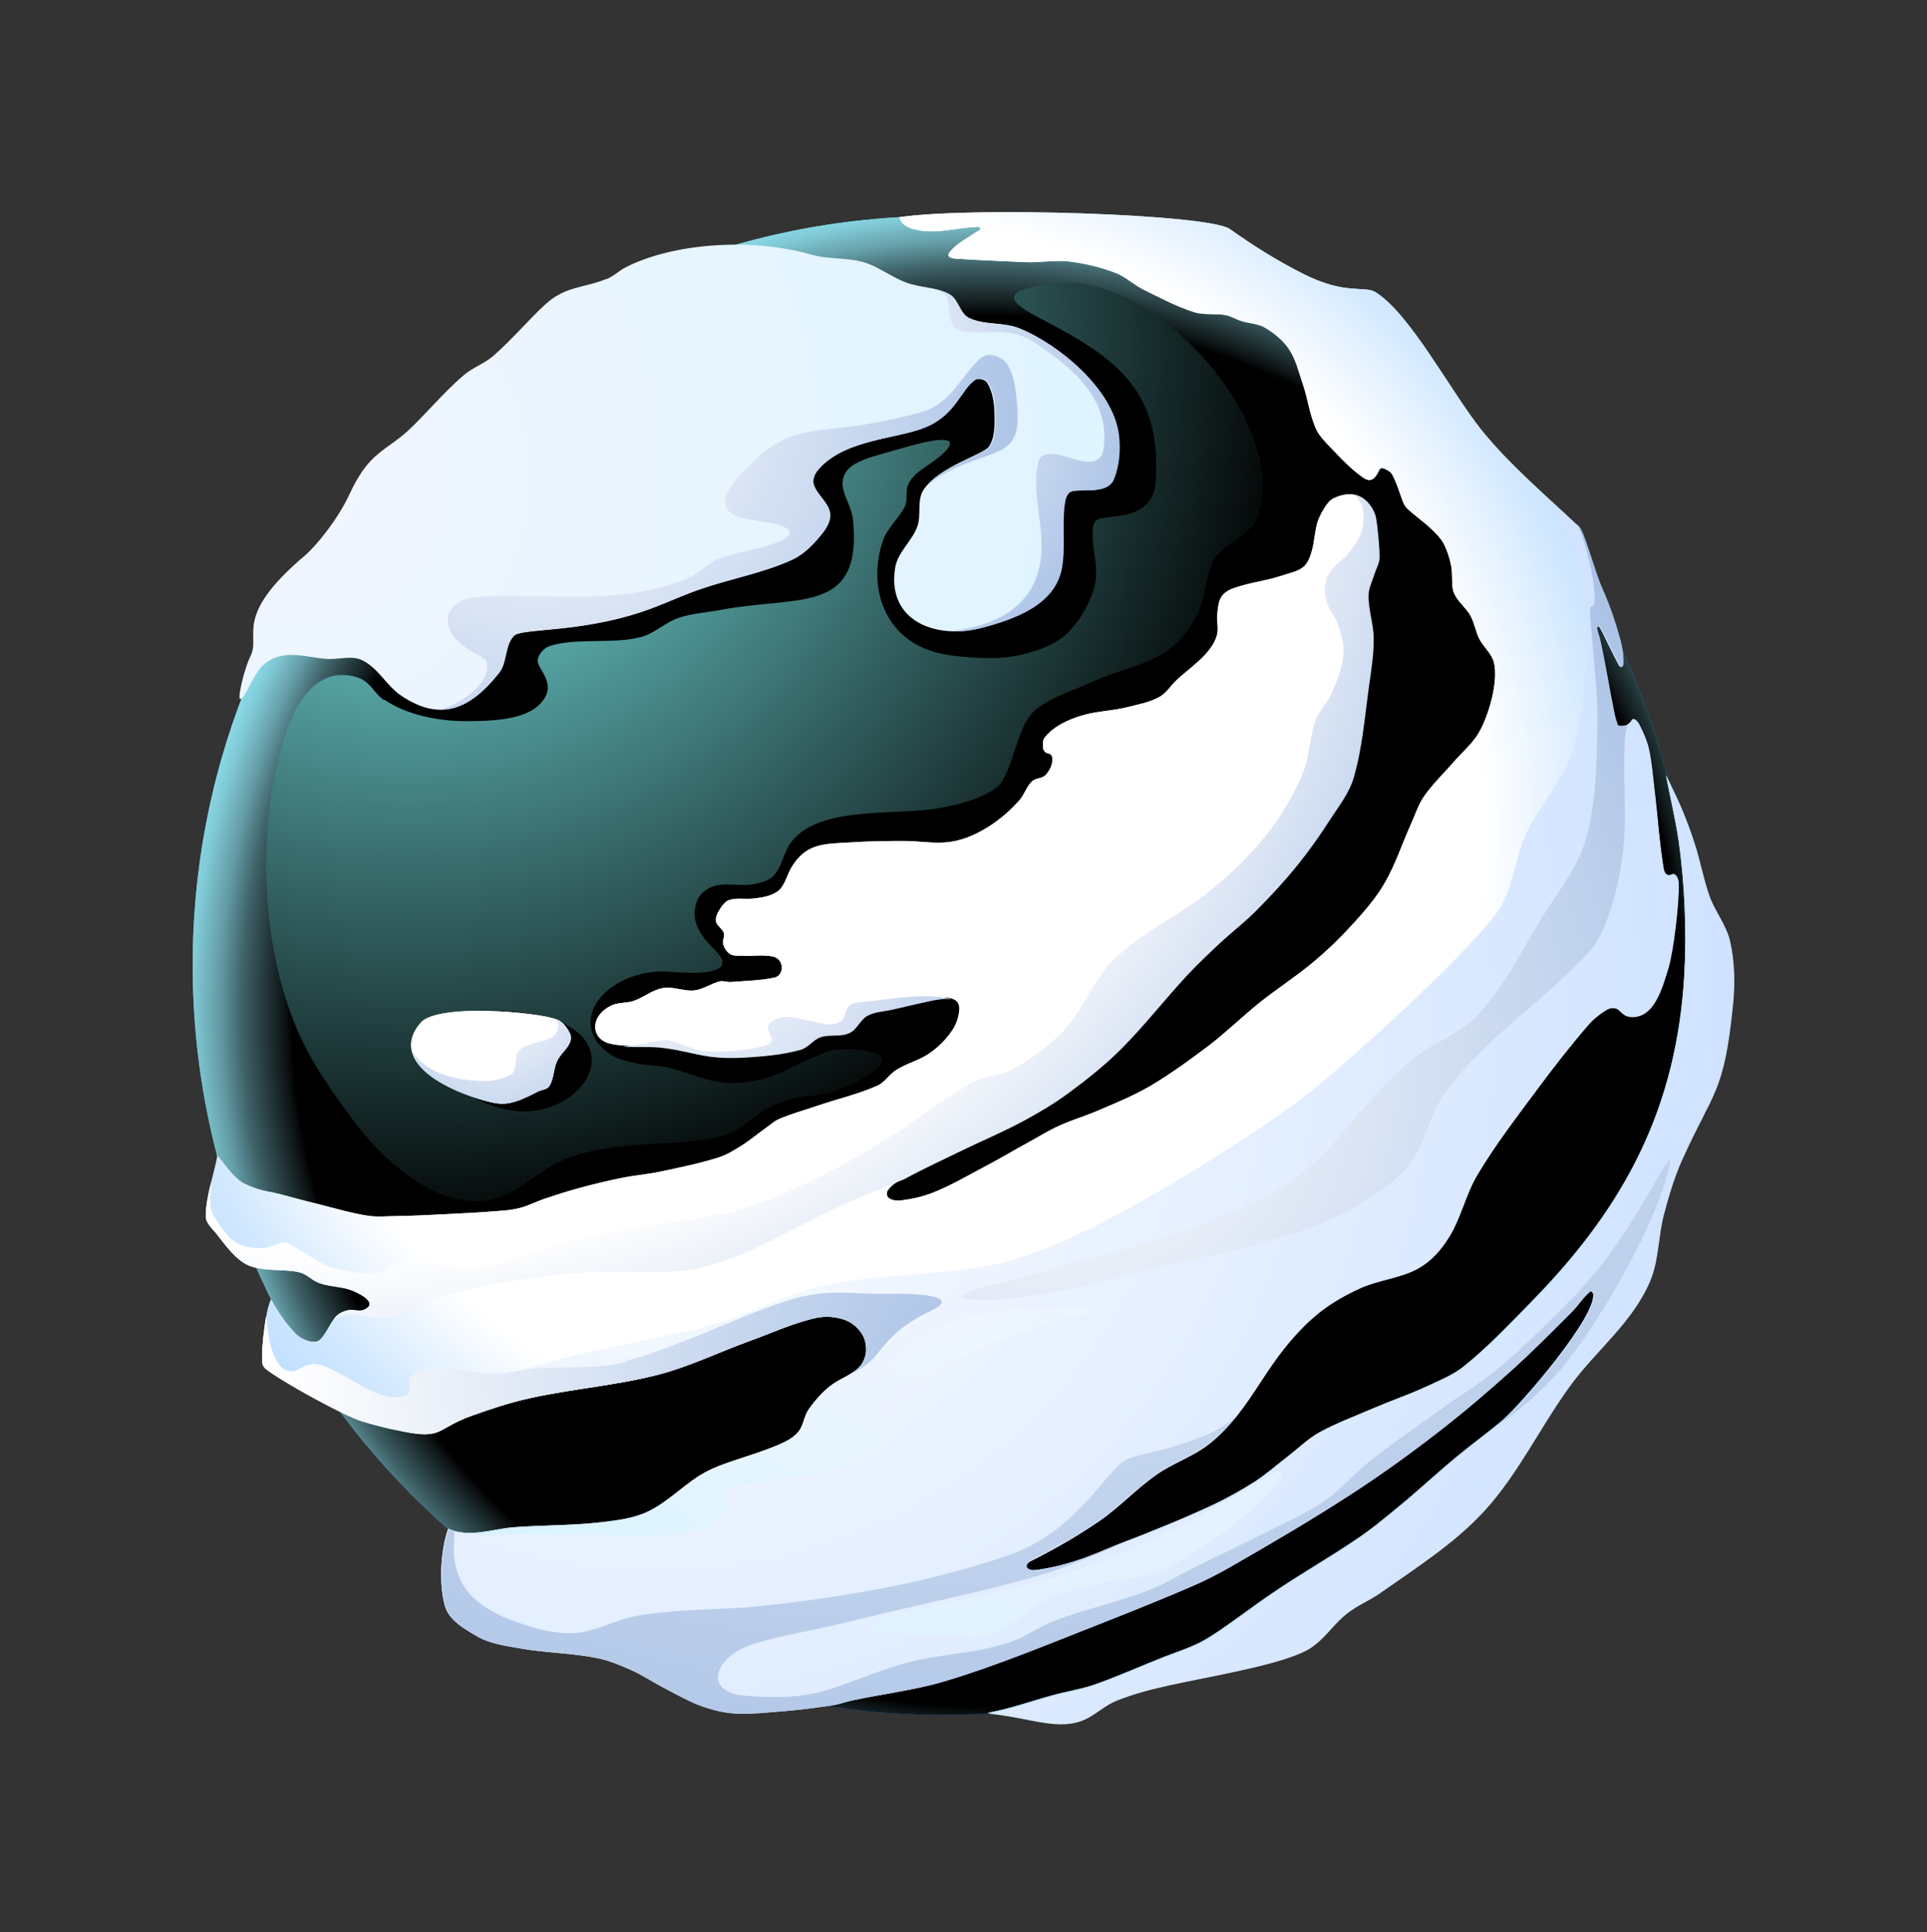<svg width="400" height="401" viewBox="0 0 400 401" fill="none" xmlns="http://www.w3.org/2000/svg">
    <rect x="0" y="0" width="400" height="401" fill="#333333" stroke="none"/>
    <path
        d="M271.132 269.897C310.184 230.844 310.184 167.528 271.132 128.475C232.08 89.423 168.763 89.423 129.711 128.475C90.658 167.528 90.658 230.844 129.711 269.897C168.763 308.949 232.08 308.949 271.132 269.897Z"
        fill="url(#paint0_radial_360_2238)" style="mix-blend-mode:screen" />
    <path fill-rule="evenodd" clip-rule="evenodd"
        d="M195.545 44.826C281.47 44.826 351.09 114.446 351.09 200.371C351.09 286.295 281.47 355.916 195.545 355.916C109.62 355.916 40 286.247 40 200.322C40 114.398 109.669 44.826 195.545 44.826Z"
        fill="url(#paint1_radial_360_2238)" />
    <path style="mix-blend-mode:screen" fill-rule="evenodd" clip-rule="evenodd"
        d="M195.545 44.826C281.47 44.826 351.09 114.446 351.09 200.371C351.09 286.295 281.47 355.916 195.545 355.916C109.62 355.916 40 286.247 40 200.322C40 114.398 109.669 44.826 195.545 44.826Z"
        fill="url(#paint2_radial_360_2238)" />
    <path style="mix-blend-mode:screen" fill-rule="evenodd" clip-rule="evenodd"
        d="M79.721 145.313C76.866 143.33 76.915 140.233 71.061 140.088C65.497 139.992 61.578 145.555 59.546 151.506C53.111 170.23 53.934 195.678 61.723 213.773C64.674 220.643 69.077 226.787 73.528 232.786C79.624 241.011 92.058 252.429 103.524 248.51C108.411 246.817 112.184 242.801 116.926 240.721C120.264 239.269 123.893 238.64 127.424 238.108C132.408 237.382 137.536 237.431 142.568 236.947C156.792 235.689 152.824 232.254 162.597 228.577C165.839 227.368 169.516 227.61 172.854 226.545C175.467 225.723 178.031 224.562 180.353 223.062C188.433 217.837 176.58 217.498 173.29 217.885C171.548 218.078 170 218.949 168.403 219.627C165.21 220.933 162.21 222.868 158.872 223.787C156.018 224.562 153.018 224.997 150.067 224.658C146.003 224.223 142.229 222.288 138.262 221.465C135.939 220.981 134.682 221.272 132.359 220.739C130.279 220.256 128.053 219.869 126.312 218.562C116.974 211.692 126.65 200.758 138.988 201.677C143.293 202.016 147.454 202.161 149.486 200.806C150.018 200.468 150.115 199.5 149.776 198.92C149.438 198.291 148.954 197.758 148.422 197.226C145.761 194.517 143.148 191.421 144.6 187.211C145.084 185.857 146.051 184.744 147.744 184.067C150.502 183.002 153.647 184.067 156.55 183.486C158.05 183.196 159.743 182.76 160.711 181.599C162.404 179.712 162.646 176.858 164.194 174.826C170.193 166.94 186.111 169.456 195.497 167.617C199.512 166.843 203.77 165.779 207.011 163.311C210.011 161.037 211.075 150.829 214.51 147.732C217.8 144.733 222.3 143.523 226.315 141.685C235.895 137.331 243.007 138.105 248.522 127.558C250.361 123.977 250.119 119.575 252.006 116.043C253.409 113.382 259.65 110.721 260.811 107.963C268.697 89.337 240.104 55.809 218.429 58.808C205.85 60.55 210.446 63.211 217.171 66.743C232.218 74.58 241.12 81.547 239.91 99.884C239.378 108.302 229.992 106.754 227.815 107.818C227.041 108.205 226.847 109.27 226.799 110.14C226.654 113.914 228.154 117.833 227.234 121.51C226.315 125.187 224.283 128.67 221.622 131.331C219.348 133.605 216.058 134.815 212.962 135.637C209.721 136.556 206.237 136.702 202.85 136.508C198.835 136.266 194.626 135.976 191.045 134.186C182.821 130.219 180.402 120.688 183.256 112.269C184.127 109.657 186.401 107.77 187.707 105.351C189.159 102.787 186.207 100.706 192.255 96.787C197.093 93.642 202.56 88.417 186.401 93.255C179.918 95.191 172.854 96.11 175.467 102.932C176.096 104.528 176.87 106.125 177.063 107.818C179.047 127.606 165.839 123.542 149.825 126.542C146.777 127.122 143.68 127.267 140.729 128.283C138.068 129.203 135.94 131.38 133.23 132.154C127.715 133.75 119.683 132.299 114.216 134.041C112.959 134.428 111.749 135.734 111.604 137.089C111.459 138.879 116.345 142.265 111.701 146.475C108.459 149.426 101.879 149.619 97.525 149.668C91.187 149.764 84.414 148.41 79.721 145.168V145.313ZM98.154 209.757C138.262 208.305 121.861 236.657 102.315 229.496C99.218 228.384 96.219 226.835 93.654 224.755C87.075 219.385 91.477 209.999 98.106 209.757H98.154Z"
        fill="url(#paint3_radial_360_2238)" />
    <path fill-rule="evenodd" clip-rule="evenodd"
        d="M45.129 239.995C44.306 244.156 42.806 248.22 42.709 252.429C42.709 253.832 44.016 254.945 44.887 256.009C46.58 258.138 48.176 260.46 50.45 262.008C53.595 264.185 58.917 263.218 62.255 264.089C63.755 264.476 64.868 265.83 66.368 266.314C68.4 267.04 70.625 266.992 72.657 267.669C73.576 267.959 79.044 270.281 75.609 271.83C74.544 272.313 73.286 271.685 72.125 271.975C71.303 272.168 70.432 272.555 69.803 273.184C68.496 274.587 67.868 276.523 66.561 277.926C65.352 279.232 62.546 277.974 61.53 276.958C59.449 274.829 57.756 272.41 56.256 269.653C55.482 271.539 55.24 273.426 54.95 275.361C54.611 277.781 54.369 280.2 54.466 282.619C54.466 283.199 54.805 283.78 55.24 284.118C58.724 286.828 71.399 293.746 74.931 294.859C77.882 295.778 80.834 296.504 83.882 297.085C92.01 298.681 90.51 296.504 97.815 293.843C101.831 292.392 105.943 291.037 110.153 290.118C118.958 288.182 128.054 287.505 136.811 285.231C143.245 283.538 149.293 280.587 155.534 278.313C160.13 276.668 164.63 274.539 169.468 273.475C171.451 273.039 173.628 273.233 175.515 273.91C176.967 274.442 178.225 275.555 179.047 276.861C179.724 277.974 179.966 279.377 179.821 280.683C179.676 281.893 179.096 283.102 178.225 283.925C176.483 285.521 174.064 286.247 172.225 287.747C170.58 289.102 169.129 290.747 167.919 292.488C166.952 293.891 166.855 295.875 165.742 297.181C164.678 298.439 163.13 299.213 161.63 299.842C157.566 301.584 153.212 302.697 149.099 304.293C147.648 304.874 146.293 305.551 144.987 306.374C141.407 308.696 138.31 311.889 134.44 313.728C131.489 315.131 128.15 315.518 124.909 315.905C118.813 316.63 112.62 316.485 106.476 316.969C102.025 317.356 97.428 319.195 93.026 317.259C91.623 321.13 90.945 328.097 92.348 333.274C93.171 336.225 96.461 338.015 99.122 339.563C101.686 341.014 104.782 341.402 107.685 341.934C113.007 342.901 118.522 342.901 123.844 343.966C126.263 344.45 128.586 345.417 130.86 346.433C133.424 347.594 135.795 349.191 138.262 350.449C140.681 351.707 143.052 353.061 145.616 353.981C147.841 354.755 150.115 355.335 152.486 355.48C155.824 355.674 159.163 355.239 162.501 354.997C165.887 354.706 169.274 354.319 172.661 353.787C174.112 353.545 175.515 353.013 176.967 352.723C182.24 351.61 187.611 350.884 192.836 349.626C196.755 348.659 200.577 347.352 204.35 346.046C210.301 343.966 216.155 341.643 222.009 339.321C230.476 335.983 238.943 332.693 247.313 329.064C250.07 327.903 252.731 326.5 255.296 325.049C263.714 320.211 272.084 315.324 280.212 310.051C286.405 306.035 292.404 301.729 298.209 297.23C303.531 293.117 308.66 288.763 313.643 284.264C317.949 280.393 322.013 276.281 326.125 272.168C327.48 270.814 328.496 269.12 329.947 267.911C330.189 267.717 330.576 268.153 330.673 268.395C331.738 272.894 315.53 291.714 311.708 294.907C308.757 297.375 305.612 299.649 302.612 302.116C298.5 305.503 294.629 309.131 290.517 312.518C287.517 314.986 284.518 317.501 281.276 319.63C275.712 323.404 269.858 326.694 264.053 330.661C259.892 333.467 255.441 336.95 251.425 339.515C248.135 341.643 245.329 342.418 241.846 343.772C236.862 345.707 232.024 347.933 226.993 349.675C224.138 350.642 221.09 351.078 218.187 351.9C213.494 353.206 209.866 354.561 205.028 355.48C214.268 356.448 219.639 359.206 225.203 356.69C227.476 355.626 229.363 353.739 231.686 352.819C235.314 351.368 239.136 350.4 242.91 349.578C252.489 347.498 266.81 345.175 271.89 341.934C274.938 339.998 276.68 336.95 279.534 334.725C281.615 333.08 284.131 332.064 286.308 330.564C293.855 325.242 301.838 320.211 308.079 313.389C315.24 305.551 319.787 295.681 326.077 287.166C331.302 280.054 338.995 274.152 342.527 265.54C344.268 261.283 344.123 256.445 345.284 251.993C346.3 248.171 347.413 244.349 349.01 240.769C355.589 226.11 357.767 226.98 359.653 208.354C360.089 204.048 359.992 199.597 359.073 195.388C358.347 192.001 355.928 189.147 354.767 185.857C353.509 182.325 352.88 178.599 351.719 175.068C350.945 172.649 350.074 170.278 349.106 167.956C348.09 165.537 346.929 163.263 345.816 160.892C346.687 165.488 347.8 170.036 348.477 174.681C349.687 183.389 350.122 193.211 349.639 202.016C348.09 229.738 337.446 250.155 318.142 269.894C313.595 274.539 309.095 279.329 304.015 283.441C301.741 285.328 298.887 286.441 296.226 287.699C292.549 289.392 288.727 290.698 285.002 292.295C281.228 293.94 277.357 295.343 273.777 297.326C271.455 298.633 269.568 300.52 267.439 302.165C265.165 303.906 262.988 305.841 260.569 307.438C257.666 309.277 254.667 310.97 251.57 312.421C245.377 315.276 239.088 317.84 232.75 320.259C228.734 321.807 222.929 324.807 215.091 325.871C214.365 325.968 213.398 325.968 213.011 325.387C212.72 324.952 213.252 324.178 213.736 323.936C219.203 321.178 223.558 318.662 228.154 315.518C232.315 312.663 235.798 308.841 239.959 305.938C243.249 303.616 247.168 302.31 250.409 299.939C252.828 298.149 254.957 295.875 256.844 293.504C260.327 289.102 262.988 284.118 266.52 279.716C268.697 277.006 271.116 274.394 273.874 272.217C276.438 270.185 279.389 268.54 282.389 267.185C286.308 265.443 290.807 265.153 294.484 263.024C297.048 261.573 299.129 259.202 300.677 256.686C303.193 252.671 304.16 247.784 306.579 243.72C310.256 237.528 314.707 231.77 318.965 226.013C322.352 221.465 325.835 216.966 329.56 212.66C330.625 211.402 331.979 210.337 333.382 209.467C333.963 209.128 334.689 208.983 335.318 209.176C336.527 209.515 336.672 211.208 339.333 210.918C343.542 210.483 345.091 204.483 346.203 200.952C347.316 197.371 348.477 187.405 348.381 183.438C348.381 182.712 348.235 181.744 347.51 181.406C347.171 181.26 346.687 181.793 346.107 181.551C345.623 181.406 345.381 180.777 345.284 180.293C344.365 174.826 344.026 169.214 343.349 163.698C343.01 160.892 342.817 158.038 342.188 155.28C341.801 153.587 341.075 151.99 340.301 150.442C340.059 149.958 339.672 149.377 339.14 149.232C338.801 149.135 338.608 149.716 338.366 149.958C338.027 150.2 337.737 150.539 337.35 150.587C336.769 150.684 335.85 150.829 335.608 150.297C335.318 149.474 335.076 148.652 334.931 147.829C333.866 142.749 333.141 137.814 331.979 132.638C331.786 131.863 331.447 131.089 331.351 130.315C331.351 130.17 331.447 129.88 331.641 129.88C331.883 129.88 332.076 130.17 332.173 130.364C332.899 131.67 333.479 133.025 334.157 134.331C334.737 135.492 335.366 136.798 335.947 137.863C336.479 138.83 336.818 138.008 336.818 137.718C336.818 135.927 336.576 134.089 336.092 132.396C335.124 128.961 334.011 125.622 332.56 122.381C330.673 118.123 328.786 110.334 327.528 109.124C321.916 103.754 313.208 96.4 307.402 89.095C301.064 81.112 292.839 65.34 285.63 60.695C283.26 59.147 279.486 61.372 270.487 56.825C264.972 54.018 260.327 51.116 255.296 47.535C250.941 44.439 201.883 42.842 186.74 45.068C186.982 47.294 190.562 47.971 192.932 48.019C195.98 48.068 198.98 47.342 202.028 47.148C202.512 47.148 203.334 46.906 203.48 47.342C203.576 47.826 202.754 48.068 202.318 48.358C200.48 49.664 198.787 50.39 197.19 52.228C195.787 53.922 199.222 53.68 199.996 53.776C204.108 54.067 211.172 54.309 212.865 54.406C215.865 54.551 218.913 53.922 221.864 54.26C225.106 54.647 228.396 55.422 231.444 56.583C233.573 57.357 235.266 59.05 237.298 60.066C240.733 61.759 244.168 63.598 247.797 64.759C249.877 65.436 252.199 65.001 254.376 65.388C255.489 65.582 256.505 66.259 257.618 66.597C259.214 67.13 261.053 67.13 262.504 67.952C264.391 69.065 266.23 70.516 267.488 72.355C268.987 74.532 269.568 77.193 270.439 79.709C271.455 82.708 271.842 85.95 273.1 88.853C273.777 90.401 274.987 91.611 276.148 92.82C278.277 95.046 280.454 97.416 283.018 99.158C285.34 100.754 286.017 97.707 286.501 97.271C286.695 97.078 287.082 97.126 287.372 97.271C287.953 97.561 288.63 97.852 288.969 98.432C289.646 99.69 290.13 101.093 290.614 102.448C291.533 104.964 291.339 104.964 293.275 106.56C294.581 107.673 295.984 108.689 297.242 109.898C298.113 110.769 299.032 111.64 299.613 112.705C300.387 114.156 300.87 115.704 301.209 117.301C301.548 118.897 301.306 120.542 301.548 122.139C301.645 122.816 301.983 123.445 302.322 124.026C303.193 125.332 304.451 126.396 305.225 127.751C306.047 129.251 306.289 130.993 307.015 132.492C307.886 134.234 309.676 135.637 310.111 137.524C311.079 141.491 308.998 148.555 307.015 151.99C305.709 154.264 303.628 156.006 301.886 157.989C299.758 160.457 297.387 162.682 295.549 165.343C294.339 167.133 293.71 169.262 292.791 171.246C291.001 175.213 289.646 179.422 287.469 183.196C285.776 186.147 283.55 188.76 281.276 191.275C278.615 194.227 275.809 196.984 272.761 199.548C269.084 202.645 264.972 205.257 261.246 208.257C257.715 211.112 254.473 214.305 250.845 217.062C246.877 220.062 242.862 222.965 238.604 225.481C235.169 227.464 231.492 228.964 227.864 230.512C225.299 231.625 222.59 232.399 220.026 233.56C217.945 234.48 215.962 235.689 213.978 236.802C210.592 238.64 207.302 240.624 203.867 242.414C200.48 244.204 197.19 246.139 193.61 247.542C191.529 248.365 189.304 248.849 187.03 249.139C186.159 249.236 185.192 249.139 184.514 248.655C184.079 248.365 183.934 247.591 184.224 247.155C184.853 246.139 185.917 245.414 186.982 244.833C190.9 242.608 194.964 240.769 199.028 238.785C203.383 236.657 207.931 234.77 212.236 232.448C215.43 230.706 218.574 228.867 221.526 226.69C225.348 223.884 229.121 220.884 232.46 217.546C237.346 212.66 241.604 207.144 246.297 202.113C248.522 199.742 250.845 197.565 253.215 195.339C255.634 193.114 258.247 191.13 260.569 188.759C263.569 185.76 266.423 182.664 269.084 179.374C271.455 176.422 273.68 173.326 275.712 170.133C277.551 167.278 279.776 164.521 280.744 161.279C282.582 154.99 283.066 148.361 283.986 141.878C284.421 138.734 284.953 135.54 284.905 132.347C284.905 129.348 283.792 126.396 283.84 123.397C283.84 121.897 284.614 120.446 285.05 118.994C285.389 117.93 286.018 116.914 286.114 115.801C286.259 114.591 285.63 107.673 285.243 106.657C283.744 102.641 280.454 101.625 276.728 103.464C275.374 104.141 273.922 106.996 273.487 108.35C272.906 110.286 272.858 112.318 272.326 114.253C271.213 118.365 269.81 118.268 265.746 119.575C262.601 120.591 259.263 120.929 256.166 122.042C255.15 122.381 254.134 122.961 253.554 123.832C252.877 124.897 252.828 126.203 252.683 127.412C252.538 128.864 252.973 130.364 252.635 131.718C251.667 135.589 247.071 138.492 244.265 141.104C243.055 142.265 242.136 143.814 240.685 144.636C238.556 145.797 236.137 146.233 233.766 146.813C230.96 147.491 228.009 147.587 225.203 148.313C223.364 148.797 221.526 149.523 219.881 150.49C218.72 151.167 217.655 152.038 216.833 153.103C216.446 153.587 216.494 154.361 216.494 154.99C216.494 155.377 216.639 155.764 216.929 156.054C217.268 156.393 217.849 156.296 218.139 156.635C218.961 157.505 218.139 159.876 216.929 160.94C216.204 161.618 214.946 161.473 214.22 162.15C213.107 163.214 212.672 164.811 211.704 165.972C208.076 170.181 202.076 174.39 196.368 174.826C193.465 175.068 190.562 174.535 187.659 174.535C184.03 174.535 180.353 174.584 176.725 174.826C171.161 175.164 167.339 174.874 164.243 180.099C163.468 181.454 163.081 183.051 162.162 184.26C161.63 184.986 160.759 185.47 159.937 185.76C158.824 186.195 157.614 186.34 156.405 186.486C154.76 186.679 153.018 186.292 151.422 186.776C150.599 187.018 150.019 187.792 149.535 188.518C149.051 189.292 148.47 190.259 148.615 191.179C148.761 192.146 149.97 192.678 150.26 193.646C150.502 194.372 149.873 195.194 150.115 195.968C150.357 196.742 150.841 197.565 151.567 198C152.244 198.436 153.115 198.339 153.889 198.339C156.018 198.484 158.243 198.097 160.324 198.484C162.888 198.968 162.839 202.451 160.759 202.887C157.808 203.516 154.711 203.564 151.663 203.806C150.938 203.854 150.164 203.516 149.438 203.661C147.648 204.096 146.003 205.306 144.164 205.548C141.987 205.79 139.762 204.677 137.585 205.064C135.407 205.451 133.617 206.999 131.537 207.725C130.086 208.209 128.392 208.015 126.989 208.644C122.345 210.821 122.538 215.708 126.796 216.627C130.376 217.401 134.198 216.772 137.827 217.256C144.697 218.224 146.051 219.675 154.711 219.191C158.485 218.949 162.307 218.611 165.936 217.595C167.532 217.159 168.548 215.514 170.097 214.982C171.983 214.353 174.257 214.982 176.096 214.111C177.692 213.385 178.321 211.353 179.821 210.531C181.418 209.66 183.353 209.66 185.143 209.225C187.949 208.596 190.707 207.918 193.513 207.338C195.448 206.951 199.464 206.37 199.125 209.708C198.98 211.16 198.496 212.611 197.674 213.821C196.416 215.659 194.819 217.304 192.981 218.562C190.9 220.062 188.24 220.643 186.062 222.046C184.611 222.916 183.692 224.61 182.192 225.287C178.225 227.077 173.919 228.045 169.806 229.448C167.097 230.367 164.291 231.141 161.678 232.254C160.807 232.641 160.082 233.27 159.308 233.851C157.518 235.108 155.824 236.56 153.986 237.721C152.438 238.689 150.841 239.705 149.099 240.237C145.132 241.495 141.02 242.317 136.907 243.188C134.391 243.72 131.827 243.914 129.36 244.398C126.263 245.027 123.215 245.752 120.216 246.575C117.845 247.204 115.474 247.978 113.152 248.752C111.41 249.333 109.766 250.203 107.975 250.687C106.524 251.074 105.073 251.219 103.573 251.316C99.557 251.655 95.493 251.848 91.478 252.042C88.526 252.187 85.575 252.332 82.624 252.381C80.592 252.381 78.511 252.622 76.479 252.332C72.657 251.752 68.932 250.59 65.158 249.671C62.739 249.091 60.368 248.413 57.95 247.784C56.401 247.397 54.805 247.204 53.353 246.72C51.999 246.236 50.547 245.752 49.483 244.833C47.693 243.333 46.435 241.35 44.935 239.608L45.129 239.995ZM87.413 212.176C86.397 213.24 85.575 214.692 85.382 216.143C84.559 222.578 94.913 226.98 101.444 228.625C104.686 229.448 106.572 229.158 111.652 226.497C112.426 226.11 113.588 226.11 114.023 225.336C114.991 223.787 114.846 221.804 115.62 220.159C116.249 218.804 117.603 217.788 118.232 216.433C118.522 215.804 118.571 214.934 118.232 214.353C117.652 213.24 116.829 212.079 115.62 211.595C111.314 209.95 91.139 208.257 87.365 212.176H87.413Z"
        fill="url(#paint4_radial_360_2238)" />
    <path style="mix-blend-mode:multiply" fill-rule="evenodd" clip-rule="evenodd"
        d="M45.129 239.995C44.306 244.156 42.806 248.22 42.709 252.429C42.709 253.832 44.016 254.945 44.887 256.009C46.58 258.138 48.176 260.46 50.45 262.008C53.595 264.185 58.917 263.218 62.255 264.089C63.755 264.476 64.868 265.83 66.368 266.314C68.4 267.04 70.625 266.992 72.657 267.669C73.576 267.959 79.044 270.281 75.609 271.83C74.544 272.313 73.286 271.685 72.125 271.975C71.303 272.168 70.432 272.555 69.803 273.184C68.496 274.587 67.868 276.523 66.561 277.926C65.352 279.232 62.546 277.974 61.53 276.958C59.449 274.829 57.756 272.41 56.256 269.653C55.482 271.539 55.24 273.426 54.95 275.361C54.611 277.781 54.369 280.2 54.466 282.619C54.466 283.199 54.805 283.78 55.24 284.118C58.724 286.828 71.399 293.746 74.931 294.859C77.882 295.778 80.834 296.504 83.882 297.085C92.01 298.681 90.51 296.504 97.815 293.843C101.831 292.392 105.943 291.037 110.153 290.118C118.958 288.182 128.054 287.505 136.811 285.231C143.245 283.538 149.293 280.587 155.534 278.313C160.13 276.668 164.63 274.539 169.468 273.475C171.451 273.039 173.628 273.233 175.515 273.91C176.967 274.442 178.225 275.555 179.047 276.861C179.724 277.974 179.966 279.377 179.821 280.683C179.676 281.893 179.096 283.102 178.225 283.925C176.483 285.521 174.064 286.247 172.225 287.747C170.58 289.102 169.129 290.747 167.919 292.488C166.952 293.891 166.855 295.875 165.742 297.181C164.678 298.439 163.13 299.213 161.63 299.842C157.566 301.584 153.212 302.697 149.099 304.293C147.648 304.874 146.293 305.551 144.987 306.374C141.407 308.696 138.31 311.889 134.44 313.728C131.489 315.131 128.15 315.518 124.909 315.905C118.813 316.63 112.62 316.485 106.476 316.969C102.025 317.356 97.428 319.195 93.026 317.259C91.623 321.13 90.945 328.097 92.348 333.274C93.171 336.225 96.461 338.015 99.122 339.563C101.686 341.014 104.782 341.402 107.685 341.934C113.007 342.901 118.522 342.901 123.844 343.966C126.263 344.45 128.586 345.417 130.86 346.433C133.424 347.594 135.795 349.191 138.262 350.449C140.681 351.707 143.052 353.061 145.616 353.981C147.841 354.755 150.115 355.335 152.486 355.48C155.824 355.674 159.163 355.239 162.501 354.997C165.887 354.706 169.274 354.319 172.661 353.787C174.112 353.545 175.515 353.013 176.967 352.723C182.24 351.61 187.611 350.884 192.836 349.626C196.755 348.659 200.577 347.352 204.35 346.046C210.301 343.966 216.155 341.643 222.009 339.321C230.476 335.983 238.943 332.693 247.313 329.064C250.07 327.903 252.731 326.5 255.296 325.049C263.714 320.211 272.084 315.324 280.212 310.051C286.405 306.035 292.404 301.729 298.209 297.23C303.531 293.117 308.66 288.763 313.643 284.264C317.949 280.393 322.013 276.281 326.125 272.168C327.48 270.814 328.496 269.12 329.947 267.911C330.189 267.717 330.576 268.153 330.673 268.395C331.738 272.894 315.53 291.714 311.708 294.907C308.757 297.375 305.612 299.649 302.612 302.116C298.5 305.503 294.629 309.131 290.517 312.518C287.517 314.986 284.518 317.501 281.276 319.63C275.712 323.404 269.858 326.694 264.053 330.661C259.892 333.467 255.441 336.95 251.425 339.515C248.135 341.643 245.329 342.418 241.846 343.772C236.862 345.707 232.024 347.933 226.993 349.675C224.138 350.642 221.09 351.078 218.187 351.9C213.494 353.206 209.866 354.561 205.028 355.48C214.268 356.448 219.639 359.206 225.203 356.69C227.476 355.626 229.363 353.739 231.686 352.819C235.314 351.368 239.136 350.4 242.91 349.578C252.489 347.498 266.81 345.175 271.89 341.934C274.938 339.998 276.68 336.95 279.534 334.725C281.615 333.08 284.131 332.064 286.308 330.564C293.855 325.242 301.838 320.211 308.079 313.389C315.24 305.551 319.787 295.681 326.077 287.166C331.302 280.054 338.995 274.152 342.527 265.54C344.268 261.283 344.123 256.445 345.284 251.993C346.3 248.171 347.413 244.349 349.01 240.769C355.589 226.11 357.767 226.98 359.653 208.354C360.089 204.048 359.992 199.597 359.073 195.388C358.347 192.001 355.928 189.147 354.767 185.857C353.509 182.325 352.88 178.599 351.719 175.068C350.945 172.649 350.074 170.278 349.106 167.956C348.09 165.537 346.929 163.263 345.816 160.892C346.687 165.488 347.8 170.036 348.477 174.681C349.687 183.389 350.122 193.211 349.639 202.016C348.09 229.738 337.446 250.155 318.142 269.894C313.595 274.539 309.095 279.329 304.015 283.441C301.741 285.328 298.887 286.441 296.226 287.699C292.549 289.392 288.727 290.698 285.002 292.295C281.228 293.94 277.357 295.343 273.777 297.326C271.455 298.633 269.568 300.52 267.439 302.165C265.165 303.906 262.988 305.841 260.569 307.438C257.666 309.277 254.667 310.97 251.57 312.421C245.377 315.276 239.088 317.84 232.75 320.259C228.734 321.807 222.929 324.807 215.091 325.871C214.365 325.968 213.398 325.968 213.011 325.387C212.72 324.952 213.252 324.178 213.736 323.936C219.203 321.178 223.558 318.662 228.154 315.518C232.315 312.663 235.798 308.841 239.959 305.938C243.249 303.616 247.168 302.31 250.409 299.939C252.828 298.149 254.957 295.875 256.844 293.504C260.327 289.102 262.988 284.118 266.52 279.716C268.697 277.006 271.116 274.394 273.874 272.217C276.438 270.185 279.389 268.54 282.389 267.185C286.308 265.443 290.807 265.153 294.484 263.024C297.048 261.573 299.129 259.202 300.677 256.686C303.193 252.671 304.16 247.784 306.579 243.72C310.256 237.528 314.707 231.77 318.965 226.013C322.352 221.465 325.835 216.966 329.56 212.66C330.625 211.402 331.979 210.337 333.382 209.467C333.963 209.128 334.689 208.983 335.318 209.176C336.527 209.515 336.672 211.208 339.333 210.918C343.542 210.483 345.091 204.483 346.203 200.952C347.316 197.371 348.477 187.405 348.381 183.438C348.381 182.712 348.235 181.744 347.51 181.406C347.171 181.26 346.687 181.793 346.107 181.551C345.623 181.406 345.381 180.777 345.284 180.293C344.365 174.826 344.026 169.214 343.349 163.698C343.01 160.892 342.817 158.038 342.188 155.28C341.801 153.587 341.075 151.99 340.301 150.442C340.059 149.958 339.672 149.377 339.14 149.232C338.801 149.135 338.608 149.716 338.366 149.958C338.027 150.2 337.737 150.539 337.35 150.587C336.769 150.684 335.85 150.829 335.608 150.297C335.318 149.474 335.076 148.652 334.931 147.829C333.866 142.749 333.141 137.814 331.979 132.638C331.786 131.863 331.447 131.089 331.351 130.315C331.351 130.17 331.447 129.88 331.641 129.88C331.883 129.88 332.076 130.17 332.173 130.364C332.899 131.67 333.479 133.025 334.157 134.331C334.737 135.492 335.366 136.798 335.947 137.863C336.479 138.83 336.818 138.008 336.818 137.718C336.818 135.927 336.576 134.089 336.092 132.396C335.124 128.961 334.011 125.622 332.56 122.381C330.673 118.123 328.786 110.334 327.528 109.124C321.916 103.754 313.208 96.4 307.402 89.095C301.064 81.112 292.839 65.34 285.63 60.695C283.26 59.147 279.486 61.372 270.487 56.825C264.972 54.018 260.327 51.116 255.296 47.535C250.941 44.439 201.883 42.842 186.74 45.068C186.982 47.294 190.562 47.971 192.932 48.019C195.98 48.068 198.98 47.342 202.028 47.148C202.512 47.148 203.334 46.906 203.48 47.342C203.576 47.826 202.754 48.068 202.318 48.358C200.48 49.664 198.787 50.39 197.19 52.228C195.787 53.922 199.222 53.68 199.996 53.776C204.108 54.067 211.172 54.309 212.865 54.406C215.865 54.551 218.913 53.922 221.864 54.26C225.106 54.647 228.396 55.422 231.444 56.583C233.573 57.357 235.266 59.05 237.298 60.066C240.733 61.759 244.168 63.598 247.797 64.759C249.877 65.436 252.199 65.001 254.376 65.388C255.489 65.582 256.505 66.259 257.618 66.597C259.214 67.13 261.053 67.13 262.504 67.952C264.391 69.065 266.23 70.516 267.488 72.355C268.987 74.532 269.568 77.193 270.439 79.709C271.455 82.708 271.842 85.95 273.1 88.853C273.777 90.401 274.987 91.611 276.148 92.82C278.277 95.046 280.454 97.416 283.018 99.158C285.34 100.754 286.017 97.707 286.501 97.271C286.695 97.078 287.082 97.126 287.372 97.271C287.953 97.561 288.63 97.852 288.969 98.432C289.646 99.69 290.13 101.093 290.614 102.448C291.533 104.964 291.339 104.964 293.275 106.56C294.581 107.673 295.984 108.689 297.242 109.898C298.113 110.769 299.032 111.64 299.613 112.705C300.387 114.156 300.87 115.704 301.209 117.301C301.548 118.897 301.306 120.542 301.548 122.139C301.645 122.816 301.983 123.445 302.322 124.026C303.193 125.332 304.451 126.396 305.225 127.751C306.047 129.251 306.289 130.993 307.015 132.492C307.886 134.234 309.676 135.637 310.111 137.524C311.079 141.491 308.998 148.555 307.015 151.99C305.709 154.264 303.628 156.006 301.886 157.989C299.758 160.457 297.387 162.682 295.549 165.343C294.339 167.133 293.71 169.262 292.791 171.246C291.001 175.213 289.646 179.422 287.469 183.196C285.776 186.147 283.55 188.76 281.276 191.275C278.615 194.227 275.809 196.984 272.761 199.548C269.084 202.645 264.972 205.257 261.246 208.257C257.715 211.112 254.473 214.305 250.845 217.062C246.877 220.062 242.862 222.965 238.604 225.481C235.169 227.464 231.492 228.964 227.864 230.512C225.299 231.625 222.59 232.399 220.026 233.56C217.945 234.48 215.962 235.689 213.978 236.802C210.592 238.64 207.302 240.624 203.867 242.414C200.48 244.204 197.19 246.139 193.61 247.542C191.529 248.365 189.304 248.849 187.03 249.139C186.159 249.236 185.192 249.139 184.514 248.655C184.079 248.365 183.934 247.591 184.224 247.155C184.853 246.139 185.917 245.414 186.982 244.833C190.9 242.608 194.964 240.769 199.028 238.785C203.383 236.657 207.931 234.77 212.236 232.448C215.43 230.706 218.574 228.867 221.526 226.69C225.348 223.884 229.121 220.884 232.46 217.546C237.346 212.66 241.604 207.144 246.297 202.113C248.522 199.742 250.845 197.565 253.215 195.339C255.634 193.114 258.247 191.13 260.569 188.759C263.569 185.76 266.423 182.664 269.084 179.374C271.455 176.422 273.68 173.326 275.712 170.133C277.551 167.278 279.776 164.521 280.744 161.279C282.582 154.99 283.066 148.361 283.986 141.878C284.421 138.734 284.953 135.54 284.905 132.347C284.905 129.348 283.792 126.396 283.84 123.397C283.84 121.897 284.614 120.446 285.05 118.994C285.389 117.93 286.018 116.914 286.114 115.801C286.259 114.591 285.63 107.673 285.243 106.657C283.744 102.641 280.454 101.625 276.728 103.464C275.374 104.141 273.922 106.996 273.487 108.35C272.906 110.286 272.858 112.318 272.326 114.253C271.213 118.365 269.81 118.268 265.746 119.575C262.601 120.591 259.263 120.929 256.166 122.042C255.15 122.381 254.134 122.961 253.554 123.832C252.877 124.897 252.828 126.203 252.683 127.412C252.538 128.864 252.973 130.364 252.635 131.718C251.667 135.589 247.071 138.492 244.265 141.104C243.055 142.265 242.136 143.814 240.685 144.636C238.556 145.797 236.137 146.233 233.766 146.813C230.96 147.491 228.009 147.587 225.203 148.313C223.364 148.797 221.526 149.523 219.881 150.49C218.72 151.167 217.655 152.038 216.833 153.103C216.446 153.587 216.494 154.361 216.494 154.99C216.494 155.377 216.639 155.764 216.929 156.054C217.268 156.393 217.849 156.296 218.139 156.635C218.961 157.505 218.139 159.876 216.929 160.94C216.204 161.618 214.946 161.473 214.22 162.15C213.107 163.214 212.672 164.811 211.704 165.972C208.076 170.181 202.076 174.39 196.368 174.826C193.465 175.068 190.562 174.535 187.659 174.535C184.03 174.535 180.353 174.584 176.725 174.826C171.161 175.164 167.339 174.874 164.243 180.099C163.468 181.454 163.081 183.051 162.162 184.26C161.63 184.986 160.759 185.47 159.937 185.76C158.824 186.195 157.614 186.34 156.405 186.486C154.76 186.679 153.018 186.292 151.422 186.776C150.599 187.018 150.019 187.792 149.535 188.518C149.051 189.292 148.47 190.259 148.615 191.179C148.761 192.146 149.97 192.678 150.26 193.646C150.502 194.372 149.873 195.194 150.115 195.968C150.357 196.742 150.841 197.565 151.567 198C152.244 198.436 153.115 198.339 153.889 198.339C156.018 198.484 158.243 198.097 160.324 198.484C162.888 198.968 162.839 202.451 160.759 202.887C157.808 203.516 154.711 203.564 151.663 203.806C150.938 203.854 150.164 203.516 149.438 203.661C147.648 204.096 146.003 205.306 144.164 205.548C141.987 205.79 139.762 204.677 137.585 205.064C135.407 205.451 133.617 206.999 131.537 207.725C130.086 208.209 128.392 208.015 126.989 208.644C122.345 210.821 122.538 215.708 126.796 216.627C130.376 217.401 134.198 216.772 137.827 217.256C144.697 218.224 146.051 219.675 154.711 219.191C158.485 218.949 162.307 218.611 165.936 217.595C167.532 217.159 168.548 215.514 170.097 214.982C171.983 214.353 174.257 214.982 176.096 214.111C177.692 213.385 178.321 211.353 179.821 210.531C181.418 209.66 183.353 209.66 185.143 209.225C187.949 208.596 190.707 207.918 193.513 207.338C195.448 206.951 199.464 206.37 199.125 209.708C198.98 211.16 198.496 212.611 197.674 213.821C196.416 215.659 194.819 217.304 192.981 218.562C190.9 220.062 188.24 220.643 186.062 222.046C184.611 222.916 183.692 224.61 182.192 225.287C178.225 227.077 173.919 228.045 169.806 229.448C167.097 230.367 164.291 231.141 161.678 232.254C160.807 232.641 160.082 233.27 159.308 233.851C157.518 235.108 155.824 236.56 153.986 237.721C152.438 238.689 150.841 239.705 149.099 240.237C145.132 241.495 141.02 242.317 136.907 243.188C134.391 243.72 131.827 243.914 129.36 244.398C126.263 245.027 123.215 245.752 120.216 246.575C117.845 247.204 115.474 247.978 113.152 248.752C111.41 249.333 109.766 250.203 107.975 250.687C106.524 251.074 105.073 251.219 103.573 251.316C99.557 251.655 95.493 251.848 91.478 252.042C88.526 252.187 85.575 252.332 82.624 252.381C80.592 252.381 78.511 252.622 76.479 252.332C72.657 251.752 68.932 250.59 65.158 249.671C62.739 249.091 60.368 248.413 57.95 247.784C56.401 247.397 54.805 247.204 53.353 246.72C51.999 246.236 50.547 245.752 49.483 244.833C47.693 243.333 46.435 241.35 44.935 239.608L45.129 239.995ZM87.413 212.176C86.397 213.24 85.575 214.692 85.382 216.143C84.559 222.578 94.913 226.98 101.444 228.625C104.686 229.448 106.572 229.158 111.652 226.497C112.426 226.11 113.588 226.11 114.023 225.336C114.991 223.787 114.846 221.804 115.62 220.159C116.249 218.804 117.603 217.788 118.232 216.433C118.522 215.804 118.571 214.934 118.232 214.353C117.652 213.24 116.829 212.079 115.62 211.595C111.314 209.95 91.139 208.257 87.365 212.176H87.413Z"
        fill="url(#paint5_radial_360_2238)" />
    <path style="mix-blend-mode:multiply" fill-rule="evenodd" clip-rule="evenodd"
        d="M89.01 269.991C97.719 266.798 112.33 264.718 121.861 264.089C127.86 263.653 139.278 264.524 144.358 263.363C156.26 260.605 163.565 255.187 174.209 250.397C178.128 248.607 183.159 246.478 187.707 244.736C191.481 242.656 195.4 240.866 199.27 238.979C203.625 236.85 208.172 234.963 212.478 232.641C215.672 230.899 218.816 229.061 221.768 226.884C225.59 224.078 229.363 221.078 232.702 217.74C237.588 212.853 241.846 207.338 246.539 202.306C248.764 199.935 251.086 197.758 253.457 195.533C255.876 193.307 258.489 191.324 260.811 188.953C263.811 185.953 266.665 182.857 269.326 179.567C271.697 176.616 273.922 173.519 275.954 170.326C277.793 167.472 280.018 164.714 280.986 161.473C282.824 155.183 283.308 148.555 284.227 142.072C284.663 138.927 285.195 135.734 285.147 132.541C285.147 129.541 284.034 126.59 284.082 123.59C284.082 122.09 284.856 120.639 285.292 119.188C285.63 118.123 286.259 117.107 286.356 115.994C286.501 114.785 285.872 107.866 285.485 106.85C284.614 104.48 283.066 103.125 281.179 102.835C281.663 103.27 282.099 103.754 282.437 104.335C282.873 105.109 283.018 106.076 283.018 106.996C283.018 108.254 282.969 109.511 282.534 110.673C281.953 112.172 280.986 113.479 280.018 114.688C278.664 116.43 276.486 117.591 275.567 119.575C274.841 121.074 274.938 122.913 275.277 124.558C275.664 126.396 277.164 127.848 277.744 129.59C278.373 131.525 279.051 133.605 278.905 135.637C278.664 138.395 277.648 141.007 276.583 143.572C275.712 145.7 273.922 147.345 273.1 149.474C271.793 153.103 271.842 157.167 270.342 160.699C268.504 165.053 266.085 169.214 263.133 172.939C259.698 177.293 255.634 181.212 251.328 184.744C245.039 189.872 237.346 193.259 231.444 198.871C227.041 203.032 225.057 209.273 220.945 213.724C217.849 217.062 214.075 219.723 210.156 221.949C207.64 223.352 204.447 223.158 201.931 224.561C195.932 227.851 190.61 232.351 184.756 235.931C179.821 238.979 174.838 241.93 169.613 244.446C164.581 246.913 159.404 249.284 154.034 250.881C148.712 252.477 143.1 252.961 137.585 253.977C131.489 255.09 125.344 255.816 119.345 257.315C114.362 258.525 109.669 260.654 104.734 262.008C102.508 262.637 100.234 263.218 97.961 263.218C94.961 263.218 92.058 262.395 89.107 262.057C87.655 261.912 86.156 261.524 84.704 261.766C82.866 262.105 81.269 263.218 79.527 263.798C78.608 264.089 77.641 264.476 76.625 264.379C73.867 264.137 71.061 263.798 68.4 262.879C66.561 262.25 59.836 257.848 59.401 257.848C57.659 257.848 56.014 259.057 54.273 259.057C53.305 259.057 52.337 258.96 51.37 258.767C50.499 258.573 49.676 258.283 48.951 257.848C46.919 256.735 44.354 252.429 43.967 251.51C43.532 250.494 43.629 247.881 43.822 245.317C43.242 247.639 42.709 250.01 42.709 252.381C42.709 253.784 44.016 254.896 44.887 255.961C46.58 258.089 48.176 260.412 50.45 261.96C51.273 262.492 52.192 262.879 53.208 263.073C56.159 263.75 59.788 263.363 62.255 264.04C63.755 264.427 64.868 265.782 66.368 266.266C68.4 266.992 70.625 266.943 72.657 267.62C73.576 267.911 79.044 270.233 75.609 271.781C74.544 272.265 73.286 271.636 72.125 271.926C71.303 272.12 70.432 272.507 69.803 273.136C69.561 273.378 69.367 273.668 69.174 273.958C70.19 273.281 71.303 272.846 72.899 272.846C75.028 272.846 77.834 273.765 79.673 273.62C83.737 273.329 85.527 271.152 89.01 269.894V269.991Z"
        fill="url(#paint6_radial_360_2238)" />
    <path style="mix-blend-mode:multiply" fill-rule="evenodd" clip-rule="evenodd"
        d="M100.041 224.368C93.461 224.174 87.752 222.094 85.478 217.982C86.591 223.449 95.59 227.126 101.492 228.674C104.734 229.496 106.621 229.206 111.701 226.545C112.475 226.158 113.636 226.158 114.071 225.384C115.039 223.836 114.894 221.852 115.668 220.207C116.297 218.852 117.652 217.836 118.281 216.482C118.571 215.853 118.619 214.982 118.281 214.401C117.7 213.289 116.878 212.127 115.668 211.644C115.571 211.644 115.426 211.547 115.281 211.499C115.474 211.74 115.62 212.031 115.765 212.321C116.103 213.24 115.426 214.788 114.604 215.272C112.862 216.337 108.895 216.433 107.492 218.32C106.766 219.288 107.492 222.529 105.75 223.207C103.96 223.981 101.976 224.416 100.041 224.368Z"
        fill="url(#paint7_radial_360_2238)" />
    <path style="mix-blend-mode:multiply" fill-rule="evenodd" clip-rule="evenodd"
        d="M159.453 213.192C159.259 214.111 160.275 214.982 160.178 215.95C160.13 216.434 159.501 216.772 159.017 216.966C156.066 217.982 147.841 218.659 145.083 217.982C143.003 217.45 141.116 216.434 139.036 215.95C138.262 215.756 137.488 215.95 136.714 216.046C133.666 216.53 131.972 216.966 129.311 217.208C132.214 217.45 135.214 217.111 138.068 217.546C144.938 218.514 146.293 219.965 154.953 219.482C158.727 219.24 162.549 218.901 166.178 217.885C167.774 217.45 168.79 215.805 170.338 215.272C172.225 214.643 174.499 215.272 176.338 214.402C177.934 213.676 178.563 211.644 180.063 210.821C181.66 209.95 183.595 209.95 185.385 209.515C188.191 208.886 190.949 208.209 193.755 207.628C194.819 207.435 196.464 207.144 197.722 207.483C193.319 205.935 185.24 207.241 180.789 207.773C178.079 208.112 176.096 207.725 175.467 210.338C175.322 211.015 175.031 211.741 174.402 212.079C173.628 212.515 172.612 212.66 171.741 212.563C169.08 212.321 166.516 211.305 163.904 211.063C162.501 210.918 159.791 211.499 159.453 213.144V213.192Z"
        fill="url(#paint8_radial_360_2238)" />
    <path style="mix-blend-mode:multiply" fill-rule="evenodd" clip-rule="evenodd"
        d="M161.727 299.987C157.663 301.729 153.308 302.842 149.196 304.439C147.744 305.019 146.39 305.696 145.083 306.519C141.503 308.841 138.407 312.034 134.536 313.873C131.585 315.276 128.247 315.663 125.005 316.05C118.909 316.776 112.717 316.631 106.572 317.114C102.121 317.501 97.525 319.34 93.122 317.405C91.719 321.275 91.042 328.242 92.445 333.419C93.267 336.37 96.557 338.16 99.218 339.708C101.782 341.16 104.879 341.547 107.782 342.079C113.104 343.047 118.619 343.047 123.941 344.111C126.36 344.595 128.682 345.562 130.956 346.578C133.52 347.74 135.891 349.336 138.359 350.594C140.778 351.852 143.148 353.207 145.712 354.126C147.938 354.9 150.212 355.48 152.583 355.626C155.921 355.819 159.259 355.384 162.597 355.142C165.645 354.9 168.645 354.513 171.693 354.077C172.032 354.029 172.419 353.981 172.757 353.932C174.209 353.69 175.612 353.158 177.063 352.868C182.337 351.755 187.707 351.029 192.932 349.771C196.851 348.804 200.673 347.498 204.447 346.191C210.398 344.111 216.252 341.789 222.106 339.466C230.573 336.128 239.039 332.838 247.409 329.21C250.167 328.048 252.828 326.645 255.392 325.194C263.81 320.356 272.18 315.469 280.308 310.196C286.501 306.18 292.5 301.874 298.306 297.375C303.628 293.263 308.756 288.908 313.74 284.409C318.046 280.538 322.11 276.426 326.222 272.314C327.577 270.959 328.593 269.266 330.044 268.056C330.286 267.862 330.673 268.298 330.77 268.54C331.834 273.039 315.626 291.859 311.804 295.053C308.853 297.52 305.708 299.794 302.709 302.261C298.596 305.648 294.726 309.277 290.613 312.663C287.614 315.131 284.614 317.647 281.373 319.775C275.809 323.549 269.955 326.839 264.149 330.806C259.988 333.612 255.537 337.096 251.522 339.66C248.232 341.789 245.426 342.563 241.942 343.917C236.959 345.853 232.121 348.078 227.089 349.82C224.235 350.788 221.187 351.223 218.284 352.045C213.591 353.352 209.962 354.706 205.124 355.626C214.365 356.593 219.735 359.351 225.299 356.835C227.573 355.771 229.46 353.884 231.782 352.965C235.411 351.513 239.233 350.546 243.007 349.723C252.586 347.643 266.907 345.32 271.987 342.079C275.035 340.144 276.777 337.096 279.631 334.87C281.711 333.225 284.227 332.209 286.404 330.709C293.952 325.387 301.935 320.356 308.176 313.534C315.336 305.696 319.884 295.827 326.174 287.312C331.399 280.2 339.091 274.297 342.623 265.685C344.365 261.428 344.22 256.59 345.381 252.139C346.397 248.317 347.51 244.494 349.106 240.914C355.686 226.255 357.863 227.126 359.75 208.499C360.185 204.193 360.089 199.742 359.169 195.533C358.444 192.146 356.025 189.292 354.863 186.002C353.606 182.47 352.977 178.745 351.815 175.213C351.041 172.794 350.171 170.423 349.203 168.101C348.187 165.682 347.026 163.408 345.913 161.037C346.784 165.633 347.897 170.181 348.574 174.826C349.783 183.534 350.219 193.356 349.735 202.161C348.187 229.883 337.543 250.3 318.239 270.04C313.691 274.684 309.192 279.474 304.112 283.586C301.838 285.473 298.983 286.586 296.322 287.844C292.645 289.537 288.823 290.843 285.098 292.44C281.324 294.085 277.454 295.488 273.874 297.472C271.551 298.778 269.665 300.665 267.536 302.31C265.262 304.051 263.085 305.987 260.666 307.583C257.763 309.422 254.763 311.115 251.667 312.567C245.474 315.421 239.185 317.985 232.847 320.404C228.831 321.952 223.025 324.952 215.188 326.016C214.462 326.113 213.494 326.113 213.107 325.533C212.817 325.097 213.349 324.323 213.833 324.081C219.3 321.323 223.654 318.808 228.25 315.663C232.411 312.808 235.895 308.986 240.055 306.083C243.345 303.761 247.264 302.455 250.506 300.084C252.925 298.294 255.053 296.02 256.94 293.65C260.424 289.247 263.085 284.264 266.617 279.861C268.794 277.152 271.213 274.539 273.97 272.362C276.535 270.33 279.486 268.685 282.486 267.33C286.404 265.589 290.904 265.298 294.581 263.17C297.145 261.718 299.225 259.347 300.774 256.832C303.289 252.816 304.257 247.93 306.676 243.866C310.353 237.673 314.804 231.915 319.062 226.158C322.448 221.61 325.932 217.111 329.657 212.805C330.721 211.547 332.076 210.483 333.479 209.612C334.06 209.273 334.785 209.128 335.414 209.321C336.624 209.66 336.769 211.353 339.43 211.063C343.639 210.628 345.187 204.629 346.3 201.097C347.413 197.517 348.574 187.55 348.477 183.583C348.477 182.857 348.332 181.889 347.606 181.551C347.268 181.406 346.784 181.938 346.203 181.696C345.719 181.551 345.478 180.922 345.381 180.438C344.462 174.971 344.123 169.359 343.446 163.843C343.107 161.037 342.913 158.183 342.284 155.425C341.897 153.732 341.172 152.135 340.398 150.587C340.156 150.103 339.769 149.523 339.236 149.377C338.898 149.281 338.704 149.861 338.462 150.103C338.124 150.345 337.833 150.684 337.446 150.732C336.866 150.829 335.946 150.974 335.705 150.442C335.414 149.619 335.172 148.797 335.027 147.974C333.963 142.894 333.237 137.96 332.076 132.783C331.882 132.009 331.544 131.235 331.447 130.46C331.447 130.315 331.544 130.025 331.737 130.025C331.979 130.025 332.173 130.315 332.27 130.509C332.995 131.815 333.576 133.17 334.253 134.476C334.834 135.637 335.463 136.944 336.043 138.008C336.575 138.976 336.914 138.153 336.914 137.863C336.914 136.992 336.914 136.073 336.769 135.202C336.624 134.283 336.43 133.412 336.188 132.541C335.221 129.106 334.108 125.767 332.657 122.526C330.77 118.268 328.883 110.479 327.625 109.27C326.028 107.721 324.142 106.028 322.158 104.19C324.722 108.979 326.754 113.285 328.012 118.897C328.447 120.881 328.786 123.058 329.028 125.477C329.899 134.137 329.076 148.071 326.415 156.054C324.383 162.15 319.642 166.988 316.884 172.794C314.417 178.067 314.223 184.502 310.837 189.243C304.402 198.194 277.841 222.529 268.455 229.303C254.57 239.318 225.348 257.751 208.801 261.863C196.561 264.911 183.643 264.089 171.306 266.75C162.743 268.588 154.953 273.039 146.535 275.265C133.617 278.603 123.941 279.619 110.201 283.78C103.766 285.715 102.363 285.231 95.88 284.457C91.526 283.925 87.026 283.683 85.236 285.86C84.462 286.828 85.575 288.86 84.51 289.44C82.962 290.36 80.785 290.118 79.043 289.489C74.883 288.086 71.351 285.183 67.287 283.586C65.835 283.006 64.771 283.054 63.852 283.344C62.594 283.731 61.723 284.602 60.61 284.651C59.836 284.699 58.917 284.36 58.385 283.78C56.159 281.506 55.627 277.442 55.24 273.088C55.095 273.862 54.998 274.636 54.901 275.41C54.563 277.829 54.321 280.248 54.417 282.667C54.417 283.248 54.756 283.828 55.192 284.167C57.756 286.151 65.4 290.505 70.577 293.021C72.415 293.94 73.963 294.617 74.834 294.907C77.785 295.827 80.737 296.552 83.785 297.133C91.913 298.73 90.413 296.552 97.719 293.891C101.734 292.44 105.846 291.085 110.056 290.166C118.861 288.231 127.957 287.554 136.714 285.28C143.148 283.586 149.196 280.635 155.437 278.361C160.033 276.716 164.533 274.587 169.371 273.523C171.354 273.088 173.531 273.281 175.418 273.958C176.87 274.491 178.128 275.603 178.95 276.91C179.628 278.022 179.869 279.426 179.724 280.732C179.579 281.941 178.999 283.151 178.128 283.973C176.386 285.57 173.967 286.296 172.128 287.795C170.483 289.15 169.032 290.795 167.823 292.537C166.855 293.94 166.758 295.923 165.645 297.23C164.581 298.488 163.033 299.262 161.533 299.891L161.727 299.987Z"
        fill="url(#paint9_radial_360_2238)" />
    <path style="mix-blend-mode:multiply" fill-rule="evenodd" clip-rule="evenodd"
        d="M129.892 282.667C122.635 284.602 114.313 283.054 106.717 284.651C102.992 285.425 101.008 285.038 95.928 284.409C91.574 283.877 87.075 283.635 85.284 285.812C84.51 286.78 85.623 288.812 84.559 289.392C83.011 290.311 80.834 290.069 79.092 289.44C74.931 288.037 71.399 285.135 67.335 283.538C65.884 282.957 64.819 283.006 63.9 283.296C62.642 283.683 61.771 284.554 60.659 284.602C59.885 284.651 58.965 284.312 58.433 283.732C56.208 281.458 55.675 277.394 55.288 273.039C55.143 273.813 55.046 274.588 54.95 275.362C54.611 277.781 54.369 280.2 54.466 282.619C54.466 283.199 54.804 283.78 55.24 284.119C57.804 286.102 65.448 290.456 70.625 292.972C72.464 293.892 74.012 294.569 74.883 294.859C77.834 295.778 80.785 296.504 83.833 297.085C91.961 298.681 90.461 296.504 97.767 293.843C101.782 292.392 105.895 291.037 110.104 290.118C118.909 288.183 128.005 287.505 136.762 285.231C143.197 283.538 149.244 280.587 155.485 278.313C160.082 276.668 164.581 274.539 169.419 273.475C171.403 273.039 173.58 273.233 175.467 273.91C176.918 274.442 178.176 275.555 178.999 276.861C179.676 277.974 179.918 279.377 179.773 280.684C179.627 281.893 179.047 283.103 178.176 283.925C177.595 284.457 176.918 284.941 176.192 285.328C177.257 284.844 178.321 284.312 179.289 283.635C183.643 280.538 183.498 276.668 193.271 272.023C201.109 268.298 185.917 268.443 184.417 268.492C177.305 268.685 172.757 267.379 165.258 269.411C155.34 272.12 141.987 279.232 129.795 282.522L129.892 282.667Z"
        fill="url(#paint10_radial_360_2238)" />
    <path style="mix-blend-mode:multiply" fill-rule="evenodd" clip-rule="evenodd"
        d="M245.813 255.428C234.153 259.396 219.252 263.121 206.963 266.411C205.802 266.701 200.141 267.862 199.706 269.12C199.512 269.652 203.963 269.943 208.366 269.604C220.703 268.636 232.556 264.476 244.265 262.105C254.328 260.073 271.116 256.251 280.018 251.171C284.566 248.558 289.211 245.704 292.549 241.64C295.79 237.721 296.419 232.206 299.177 227.948C301.596 224.174 304.789 220.884 307.982 217.691C313.401 212.321 319.546 207.725 325.013 202.403C327.625 199.839 330.625 197.371 332.221 194.033C334.689 188.856 336.043 183.147 336.818 177.438C337.688 171.052 337.059 164.569 337.156 158.134C337.205 155.086 337.156 151.748 337.93 150.49C337.785 150.587 337.688 150.635 337.543 150.635C336.963 150.732 336.043 150.877 335.802 150.345C335.511 149.522 335.269 148.7 335.124 147.877C334.06 142.797 333.334 137.863 332.173 132.686C331.979 131.912 331.641 131.138 331.544 130.364C331.544 130.218 331.641 129.928 331.834 129.928C332.076 129.928 332.27 130.218 332.366 130.412C333.092 131.718 333.673 133.073 334.35 134.379C334.931 135.54 335.56 136.847 336.14 137.911C336.672 138.879 337.011 138.056 337.011 137.766C337.011 136.895 337.011 135.976 336.866 135.105C336.721 134.186 336.527 133.315 336.285 132.444C335.318 129.009 334.205 125.671 332.754 122.429C330.867 118.172 328.98 110.382 327.722 109.173C327.528 108.979 327.335 108.834 327.141 108.641C328.448 109.85 331.012 119.671 331.012 123.784C331.012 124.413 331.012 124.945 330.867 125.429C330.818 125.767 330.189 125.767 330.141 126.058C329.899 127.17 330.383 131.186 330.48 132.492C330.963 138.637 331.738 144.733 331.592 150.877C331.399 158.763 331.351 166.794 329.125 174.39C327.432 180.196 323.368 185.082 320.174 190.259C315.965 197.129 312.385 204.532 306.918 210.434C302.709 214.982 296.129 216.82 291.63 221.078C273.922 237.866 276.051 245.075 245.813 255.38V255.428Z"
        fill="url(#paint11_radial_360_2238)" />
    <path style="mix-blend-mode:multiply" fill-rule="evenodd" clip-rule="evenodd"
        d="M133.23 335.16C129.069 335.789 126.36 337.241 123.409 338.112C119.538 339.321 115.136 339.611 106.282 336.273C96.122 332.451 93.558 326.742 94.332 318.372C94.332 318.179 94.332 317.985 94.38 317.84C93.993 317.743 93.558 317.55 93.171 317.405C91.768 321.275 91.09 328.242 92.493 333.419C93.316 336.37 96.606 338.16 99.267 339.708C101.831 341.16 104.927 341.547 107.83 342.079C113.152 343.046 118.668 343.046 123.989 344.111C126.409 344.595 128.731 345.562 131.005 346.578C133.569 347.739 135.94 349.336 138.407 350.594C140.826 351.852 143.197 353.206 145.761 354.126C147.986 354.9 150.26 355.48 152.631 355.626C155.969 355.819 159.308 355.384 162.646 355.142C165.694 354.9 168.694 354.513 171.742 354.077C172.08 354.029 172.467 353.981 172.806 353.932C174.257 353.69 175.66 353.158 177.112 352.868C182.385 351.755 187.756 351.029 192.981 349.771C196.9 348.804 200.722 347.498 204.495 346.191C210.446 344.111 216.3 341.789 222.154 339.466C230.621 336.128 239.088 332.838 247.458 329.209C250.215 328.048 252.876 326.645 255.441 325.194C263.859 320.356 272.229 315.469 280.357 310.196C286.55 306.18 292.549 301.874 298.355 297.375C303.676 293.262 308.805 288.908 313.788 284.409C318.094 280.538 322.158 276.426 326.27 272.313C327.625 270.959 328.641 269.265 330.092 268.056C330.334 267.862 330.721 268.298 330.818 268.54C331.883 273.039 315.675 291.859 311.853 295.053C311.466 295.391 311.079 295.681 310.692 296.02C321.916 287.989 326.996 281.603 335.705 266.75C336.769 264.96 337.737 263.169 338.704 261.331C341.123 256.783 343.252 252.139 344.994 247.349C345.478 246.091 346.977 241.253 346.639 240.721C346.542 240.527 346.01 241.253 345.429 242.172C344.51 243.624 343.397 245.656 343.059 246.236C339.188 252.864 336.188 257.896 331.157 264.089C328.786 266.992 326.174 269.701 323.513 272.313C319.4 276.377 315.288 280.441 310.837 284.118C307.257 287.07 303.241 289.489 299.467 292.198C294.436 295.827 289.356 299.31 284.469 303.132C281.131 305.745 278.422 309.083 274.938 311.502C271.358 313.969 267.294 315.711 263.423 317.695C258.392 320.259 253.215 322.678 248.135 325.194C244.845 326.79 241.749 328.774 238.314 330.08C232.024 332.499 225.444 333.902 219.155 336.273C215.817 337.531 212.865 339.708 209.479 340.869C202.754 343.192 194.674 343.24 187.852 345.175C176.144 348.562 172.37 351.9 162.259 352.19C160.033 352.239 157.517 352.19 154.518 351.9C151.131 351.61 149.438 350.304 149.099 348.707C148.567 346.094 151.567 342.611 156.598 341.111C162.694 339.273 169.032 338.353 175.177 336.805C187.852 333.564 206.624 329.935 218.284 326.162C223.751 324.371 229.025 321.952 234.298 319.63C233.863 319.824 233.379 319.969 232.943 320.162C228.928 321.71 223.122 324.71 215.284 325.774C214.559 325.871 213.591 325.871 213.204 325.291C212.914 324.855 213.446 324.081 213.93 323.839C219.397 321.081 223.751 318.566 228.347 315.421C232.508 312.566 235.991 308.744 240.152 305.841C243.442 303.519 247.361 302.213 250.603 299.842C252.876 298.197 254.812 296.117 256.602 293.94C253.312 296.746 250.651 298.052 243.103 300.374C239.814 301.39 234.734 302.165 233.137 303.277C229.605 305.696 222.832 318.13 209.479 322.726C193.658 328.242 176.386 331.241 159.743 333.128C150.938 334.144 141.987 333.806 133.23 335.16Z"
        fill="url(#paint12_radial_360_2238)" />
    <path fill-rule="evenodd" clip-rule="evenodd"
        d="M145.084 306.519C141.503 308.841 138.407 312.034 134.536 313.873C131.585 315.276 128.247 315.663 125.005 316.05C118.909 316.776 112.717 316.63 106.572 317.114C103.04 317.404 99.46 318.614 95.977 318.179C98.493 318.953 100.621 318.517 105.508 318.372C117.119 317.985 135.311 319.243 140.197 318.614C143.68 318.13 147.067 316.534 150.018 314.598C154.566 311.599 145.616 311.502 151.47 309.131C159.453 305.841 180.305 306.906 185.336 298.342C185.917 297.326 186.401 295.875 185.772 294.859C185.095 293.843 182.821 294.811 182.289 293.698C181.853 292.73 183.014 291.569 183.885 290.94C190.513 286.247 201.351 280.49 208.946 277.539C213.494 275.797 217.849 274.297 222.929 273.233C237.201 270.136 209.817 270.959 200.722 273.378C192.787 275.458 190.707 278.022 184.853 282.909C183.256 284.215 181.998 286.005 180.111 286.779C176.241 288.424 170.774 288.521 167.968 292.633C167 294.036 166.903 296.02 165.791 297.326C164.726 298.584 163.178 299.358 161.678 299.987C157.614 301.729 153.26 302.842 149.148 304.438C147.696 305.019 146.341 305.696 145.035 306.519H145.084Z"
        fill="url(#paint13_radial_360_2238)" />
    <path opacity="0.65" fill-rule="evenodd" clip-rule="evenodd"
        d="M225.203 325.339C220.461 327.032 215.526 328.242 210.64 329.5C205.076 330.951 199.367 332.064 193.755 333.37C189.739 334.338 185.675 335.015 181.805 336.418C181.273 336.612 180.547 337.773 181.079 338.015C183.208 338.982 185.675 338.982 187.998 339.176C192.932 339.563 197.916 339.95 202.851 339.757C204.495 339.708 206.14 339.224 207.592 338.45C211.22 336.515 214.22 333.467 217.994 331.677C221.139 330.177 224.67 329.5 228.105 328.629C232.266 327.613 236.669 327.71 240.636 326.161C246.974 323.694 262.504 312.47 265.988 307.003C266.23 306.567 266.133 305.745 265.697 305.551C265.165 305.309 264.488 305.745 263.956 306.035C259.359 308.551 254.957 311.405 250.312 313.873C246.345 316.001 242.233 317.937 238.12 319.775C233.863 321.71 229.557 323.694 225.154 325.242L225.203 325.339Z"
        fill="url(#paint14_radial_360_2238)" />
    <path fill-rule="evenodd" clip-rule="evenodd"
        d="M125.876 57.937C127.328 57.357 128.489 56.196 129.892 55.47C139.423 50.583 155.631 49.18 168.452 52.857C171.983 53.873 175.854 53.389 179.386 54.454C182.434 55.373 185.046 57.502 188.046 58.615C190.949 59.727 194.287 59.534 196.996 61.082C198.835 62.146 199.125 65.049 201.012 65.969C204.254 67.517 208.221 66.791 211.511 68.146C219.735 71.484 230.96 80.822 232.121 90.207C232.508 93.255 232.314 96.594 231.105 99.448C229.702 102.835 223.848 101.238 222.154 102.061C221.187 102.545 220.993 103.899 220.848 104.964C220.316 109.318 221.09 113.769 220.268 118.075C218.768 125.622 210.446 128.525 203.673 130.315C194.577 132.734 183.982 129.106 185.82 117.785C186.353 114.591 189.304 112.317 190.417 109.269C191.287 106.85 190.271 103.754 191.723 101.625C195.013 96.739 204.06 94.416 205.27 92.675C206.576 90.74 206.479 88.079 206.431 85.756C206.382 83.628 206.044 81.305 204.931 79.467C204.447 78.693 202.996 78.402 202.27 78.886C199.367 80.87 198.303 86.095 192.013 88.708C186.111 91.175 174.741 91.175 169.468 97.803C168.887 98.529 168.452 99.642 168.742 100.561C169.419 102.69 171.693 104.189 172.129 106.415C172.419 107.866 171.596 109.463 170.677 110.576C168.935 112.801 166.903 115.027 164.339 116.188C158.34 118.946 151.712 120.107 145.471 122.236C142.374 123.3 139.423 124.655 136.375 125.816C121.812 131.622 108.266 130.218 106.524 132.009C104.637 133.992 105.169 137.476 103.476 139.653C97.622 147.152 91.526 149.91 83.301 144.394C80.253 142.362 78.511 138.637 75.221 137.04C72.996 135.927 70.238 136.943 67.722 136.75C63.465 136.411 58.675 134.524 54.756 137.911C52.579 139.798 51.176 144.394 49.967 145.071C49.096 145.604 50.644 138.879 51.998 136.169C54.224 131.718 48.176 128.09 63.32 115.269C65.545 113.382 70.141 107.818 72.609 102.448C73.673 100.125 75.173 97.513 76.915 95.674C78.947 93.546 81.027 92.385 83.349 90.546C86.93 87.692 91.719 81.692 96.267 77.87C98.106 76.274 100.573 75.451 102.412 73.855C106.621 70.129 109.814 66.259 113.152 63.211C117.361 59.34 121.232 59.776 125.78 57.937H125.876Z"
        fill="url(#paint15_radial_360_2238)" />
    <path style="mix-blend-mode:multiply" fill-rule="evenodd" clip-rule="evenodd"
        d="M157.759 94.513C144.213 106.657 152.631 107.479 159.356 108.399C162.452 108.834 166.419 110.431 161.823 112.366C157.808 114.059 153.308 114.35 149.293 115.946C147.019 116.865 145.325 118.849 143.1 119.817C128.44 126.445 108.991 122.429 97.912 124.074C93.025 124.8 91.09 129.202 95.154 133.17C98.057 135.976 101.057 135.976 101.153 138.056C101.347 142.314 95.299 146.184 91.477 147.249C95.977 147.297 99.847 144.443 103.669 139.604C105.363 137.427 104.782 133.944 106.717 131.96C108.459 130.122 121.957 131.573 136.568 125.767C139.616 124.558 142.568 123.203 145.664 122.187C151.905 120.01 158.533 118.897 164.533 116.14C167.097 114.93 169.129 112.753 170.87 110.527C171.79 109.366 172.612 107.77 172.322 106.367C171.886 104.141 169.613 102.69 168.935 100.513C168.645 99.593 169.08 98.529 169.661 97.755C174.983 91.127 186.304 91.127 192.207 88.659C198.496 86.047 199.512 80.822 202.463 78.838C203.237 78.306 204.64 78.644 205.124 79.418C206.237 81.257 206.576 83.531 206.624 85.708C206.672 88.03 206.818 90.691 205.463 92.626C204.35 94.223 196.754 96.303 192.884 100.319C203.479 92.82 211.075 95.965 211.22 87.111C211.269 84.015 210.833 77.677 208.85 75.306C207.834 74.097 205.173 72.645 203.092 74.725C199.028 78.838 197.19 83.821 191.287 85.514C187.368 86.676 183.353 87.401 179.337 88.127C171.403 89.53 164.484 88.514 157.856 94.465L157.759 94.513Z"
        fill="url(#paint16_radial_360_2238)" />
    <path style="mix-blend-mode:multiply" fill-rule="evenodd" clip-rule="evenodd"
        d="M196.658 62.437C197.141 64.033 196.851 68.097 199.27 68.629C204.35 69.79 209.043 67.323 214.752 71.097C222.493 76.225 230.524 82.708 229.073 93.062C228.541 96.884 225.154 96.013 221.332 94.803C218.768 93.981 216.01 93.642 215.478 96.013C214.22 101.722 216.252 107.624 216.204 113.479C216.058 126.058 206.285 129.976 197.238 130.992C199.367 131.138 201.641 130.896 203.818 130.315C210.591 128.525 218.913 125.622 220.413 118.075C221.235 113.769 220.461 109.318 220.993 104.964C221.138 103.899 221.332 102.544 222.3 102.061C223.993 101.238 229.847 102.883 231.25 99.448C232.411 96.594 232.653 93.304 232.266 90.207C231.105 80.821 219.881 71.484 211.656 68.146C208.317 66.791 204.35 67.565 201.157 65.968C199.27 65.049 198.98 62.098 197.141 61.082C196.029 60.453 194.819 60.114 193.561 59.872C194.335 60.163 195.158 60.501 195.884 60.937C196.416 61.227 196.658 61.904 196.803 62.437H196.658Z"
        fill="url(#paint17_radial_360_2238)" />
    <defs>
        <radialGradient id="paint0_radial_360_2238" cx="0" cy="0" r="1"
            gradientUnits="userSpaceOnUse" gradientTransform="translate(200.424 199.188) scale(100)">
            <stop stop-color="#2FC1E9" />
            <stop offset="1" stop-color="#2FC1E9" stop-opacity="0" />
        </radialGradient>
        <radialGradient id="paint1_radial_360_2238" cx="0" cy="0" r="1"
            gradientUnits="userSpaceOnUse"
            gradientTransform="translate(132.746 115.027) scale(271.708 271.708)">
            <stop stop-color="#71F5FF" />
            <stop offset="0.17" stop-color="#69E8FF" />
            <stop offset="0.47" stop-color="#56C8FF" />
            <stop offset="0.5" stop-color="#54C5FF" />
            <stop offset="0.92" stop-color="#1483FF" />
        </radialGradient>
        <radialGradient id="paint2_radial_360_2238" cx="0" cy="0" r="1"
            gradientUnits="userSpaceOnUse"
            gradientTransform="translate(205.028 209.805) scale(170.978 170.978)">
            <stop offset="0.04" />
            <stop offset="0.84" />
            <stop offset="0.85" stop-color="#0D1415" />
            <stop offset="0.9" stop-color="#3E6167" />
            <stop offset="0.93" stop-color="#659EA8" />
            <stop offset="0.96" stop-color="#81CAD7" />
            <stop offset="0.99" stop-color="#92E5F4" />
            <stop offset="1" stop-color="#99F0FF" />
        </radialGradient>
        <radialGradient id="paint3_radial_360_2238" cx="0" cy="0" r="1"
            gradientUnits="userSpaceOnUse"
            gradientTransform="translate(84.607 72.306) scale(187.428 187.428)">
            <stop stop-color="#86FFFF" />
            <stop offset="1" />
        </radialGradient>
        <radialGradient id="paint4_radial_360_2238" cx="0" cy="0" r="1"
            gradientUnits="userSpaceOnUse"
            gradientTransform="translate(127.666 172.213) scale(243.792 243.792)">
            <stop stop-color="#F2F6FF" />
            <stop offset="1" stop-color="#D6F3FF" />
        </radialGradient>
        <radialGradient id="paint5_radial_360_2238" cx="0" cy="0" r="1"
            gradientUnits="userSpaceOnUse"
            gradientTransform="translate(180.982 173.374) scale(203.684 203.684)">
            <stop offset="0.62" stop-color="white" />
            <stop offset="0.65" stop-color="#F5FAFF" />
            <stop offset="0.75" stop-color="#CFE7FF" />
            <stop offset="0.85" stop-color="#B4DAFF" />
            <stop offset="0.94" stop-color="#A3D1FF" />
            <stop offset="1" stop-color="#9ECFFF" />
        </radialGradient>
        <radialGradient id="paint6_radial_360_2238" cx="0" cy="0" r="1"
            gradientUnits="userSpaceOnUse"
            gradientTransform="translate(75.415 85.079) scale(249.888 249.888)">
            <stop offset="0.7" stop-color="white" />
            <stop offset="1" stop-color="#AAC2E6" />
        </radialGradient>
        <radialGradient id="paint7_radial_360_2238" cx="0" cy="0" r="1"
            gradientUnits="userSpaceOnUse"
            gradientTransform="translate(102.847 206.08) scale(36.866)">
            <stop stop-color="white" />
            <stop offset="1" stop-color="#AAC2E6" />
        </radialGradient>
        <radialGradient id="paint8_radial_360_2238" cx="0" cy="0" r="1"
            gradientUnits="userSpaceOnUse"
            gradientTransform="translate(143.584 188.76) scale(81.619 81.619)">
            <stop stop-color="white" />
            <stop offset="1" stop-color="#AAC2E6" />
        </radialGradient>
        <radialGradient id="paint9_radial_360_2238" cx="0" cy="0" r="1"
            gradientUnits="userSpaceOnUse"
            gradientTransform="translate(136.181 214.353) scale(224.391 224.391)">
            <stop stop-color="white" />
            <stop offset="1" stop-color="#CFE2FF" />
        </radialGradient>
        <radialGradient id="paint10_radial_360_2238" cx="0" cy="0" r="1"
            gradientUnits="userSpaceOnUse"
            gradientTransform="translate(201.496 284.409) scale(144.562 144.562)">
            <stop stop-color="#AAC2E6" />
            <stop offset="1" stop-color="white" />
        </radialGradient>
        <radialGradient id="paint11_radial_360_2238" cx="0" cy="0" r="1"
            gradientUnits="userSpaceOnUse"
            gradientTransform="translate(218.429 221.175) scale(151.094 151.094)">
            <stop stop-color="white" />
            <stop offset="1" stop-color="#AAC2E6" />
        </radialGradient>
        <radialGradient id="paint12_radial_360_2238" cx="0" cy="0" r="1"
            gradientUnits="userSpaceOnUse"
            gradientTransform="translate(186.304 121.316) scale(267.257 267.257)">
            <stop stop-color="white" />
            <stop offset="1" stop-color="#AAC2E6" />
        </radialGradient>
        <radialGradient id="paint13_radial_360_2238" cx="0" cy="0" r="1"
            gradientUnits="userSpaceOnUse"
            gradientTransform="translate(194.819 263.46) scale(115.969 115.969)">
            <stop stop-color="#F2F6FF" />
            <stop offset="1" stop-color="#D6F3FF" />
        </radialGradient>
        <radialGradient id="paint14_radial_360_2238" cx="0" cy="0" r="1"
            gradientUnits="userSpaceOnUse"
            gradientTransform="translate(231.54 286.199) scale(104.793 104.793)">
            <stop stop-color="#F2F6FF" />
            <stop offset="1" stop-color="#D6F3FF" />
        </radialGradient>
        <radialGradient id="paint15_radial_360_2238" cx="0" cy="0" r="1"
            gradientUnits="userSpaceOnUse"
            gradientTransform="translate(62.013 99.061) scale(243.066 243.066)">
            <stop stop-color="#F2F6FF" />
            <stop offset="1" stop-color="#D6F3FF" />
        </radialGradient>
        <radialGradient id="paint16_radial_360_2238" cx="0" cy="0" r="1"
            gradientUnits="userSpaceOnUse"
            gradientTransform="translate(111.314 81.596) scale(104.6)">
            <stop stop-color="white" />
            <stop offset="1" stop-color="#AAC2E6" />
        </radialGradient>
        <radialGradient id="paint17_radial_360_2238" cx="0" cy="0" r="1"
            gradientUnits="userSpaceOnUse"
            gradientTransform="translate(171.161 80.773) scale(68.12 68.12)">
            <stop stop-color="white" />
            <stop offset="1" stop-color="#AAC2E6" />
        </radialGradient>
    </defs>
</svg>
    